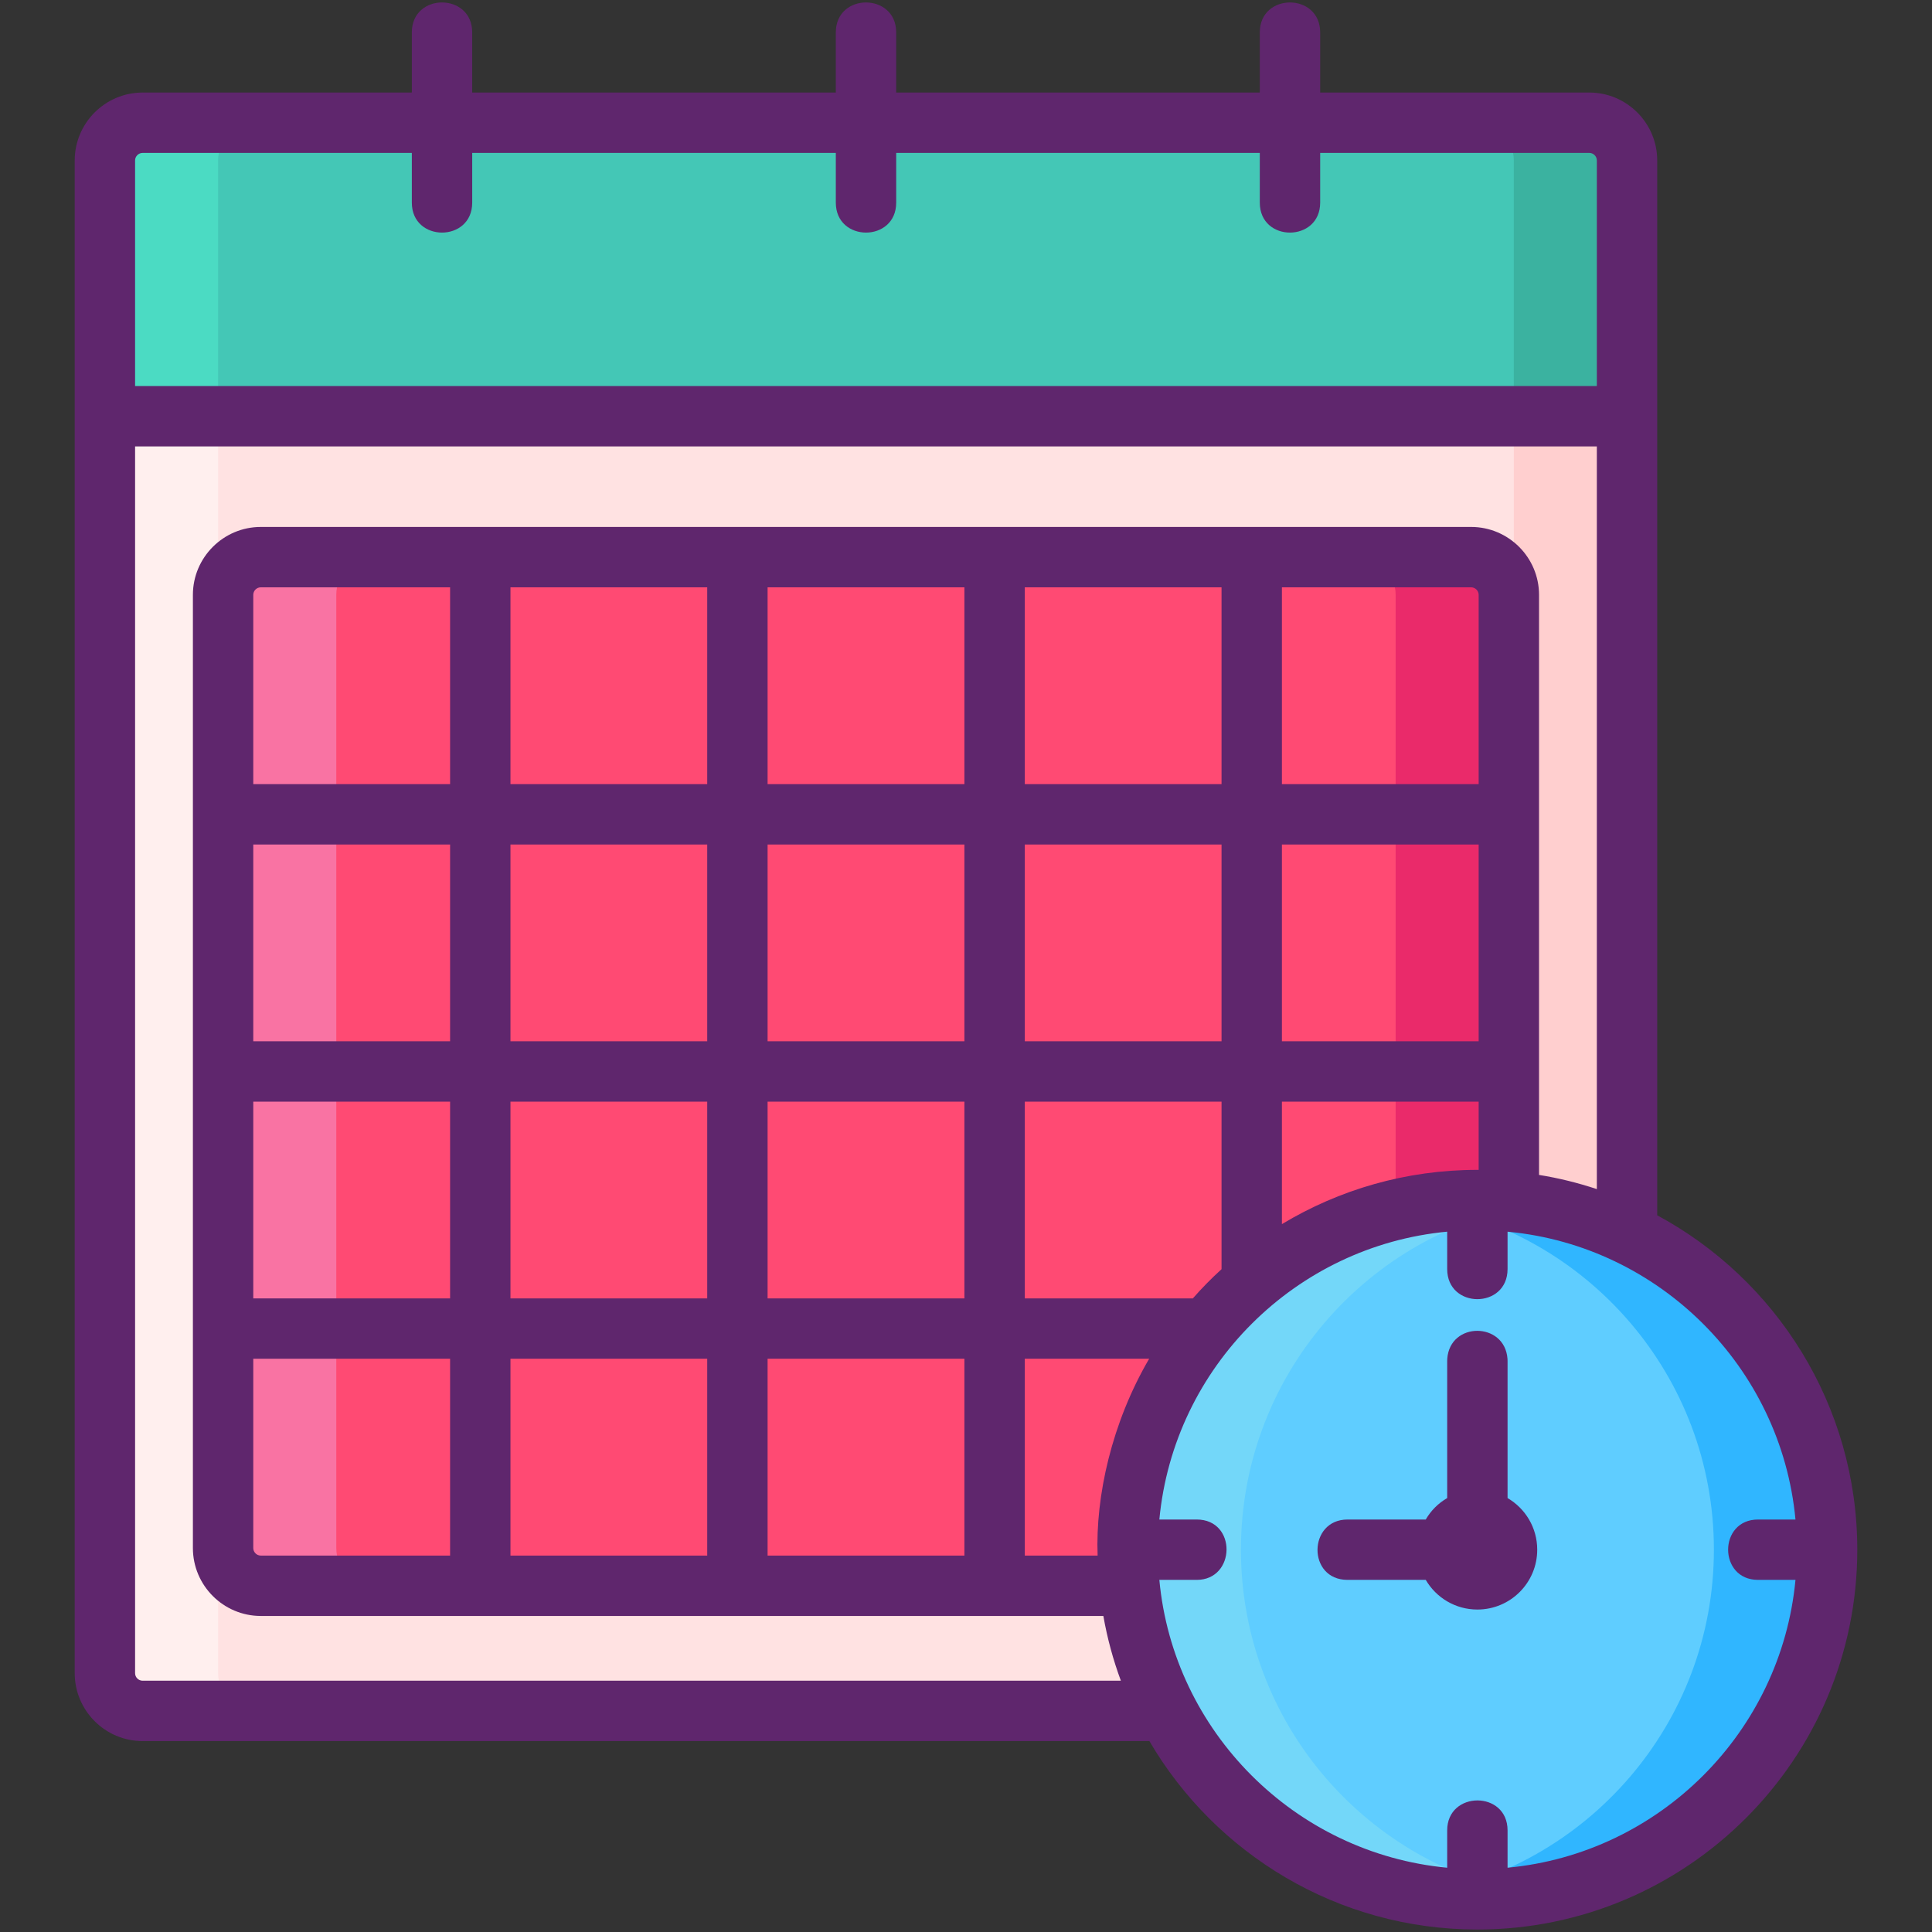 <svg id="Icon_Set" enable-background="new 0 0 256 256" height="512" viewBox="0 0 256 256" width="512" xmlns="http://www.w3.org/2000/svg"><rect x="0" y="0" width="256" height="256" fill="#333333" stroke="none"/><path d="m210.591 226.692h-191.689c-2.761 0-5-2.239-5-5v-166.547h201.689v166.547c0 2.762-2.238 5-5 5z" fill="#ffe2e2"/><path d="m215.591 55.145h-201.689v-33.891c0-2.761 2.239-5 5-5h191.689c2.761 0 5 2.239 5 5z" fill="#44c7b6"/><path d="m63.641 73.814v136.301h-29.078c-2.761 0-5-2.239-5-5v-126.301c0-2.761 2.239-5 5-5z" fill="#ff4a73"/><path d="m199.931 78.814v126.301c0 2.761-2.239 5-5 5h-29.067v-136.301h29.067c2.761 0 5 2.239 5 5z" fill="#ff4a73"/><path d="m215.59 55.146v166.55c0 2.76-2.24 5-5 5h-15c2.76 0 5-2.24 5-5v-166.55z" fill="#ffcfcf"/><path d="m33.9 226.696h-15c-2.76 0-5-2.24-5-5v-166.55h15v166.55c0 2.76 2.24 5 5 5z" fill="#ffefee"/><path d="m215.59 21.256v33.89h-15v-33.89c0-2.76-2.24-5-5-5h15c2.76 0 5 2.24 5 5z" fill="#3bb2a0"/><path d="m33.9 16.256c-2.76 0-5 2.24-5 5v33.89h-15v-33.89c0-2.76 2.24-5 5-5z" fill="#4bdbc3"/><path d="m49.56 210.116h-15c-2.76 0-5-2.24-5-5v-126.3c0-2.76 2.24-5 5-5h15c-2.76 0-5 2.24-5 5v126.3c0 2.76 2.24 5 5 5z" fill="#f973a3"/><path d="m199.93 78.816v126.3c0 2.76-2.24 5-5 5h-15c2.76 0 5-2.24 5-5v-126.3c0-2.76-2.24-5-5-5h15c2.76 0 5 2.24 5 5z" fill="#ea2a6a"/><g fill="#ff4a73"><path d="m63.641 73.814h34.067v136.301h-34.067z"/><path d="m97.708 73.814h34.078v136.301h-34.078z"/><path d="m131.786 73.814h34.078v136.301h-34.078z"/></g><circle cx="195.764" cy="205.337" fill="#5fcdff" r="46.333"/><path d="m242.1 205.336c0 25.59-20.75 46.33-46.34 46.33-2.55 0-5.06-.21-7.5-.6 22.02-3.59 38.84-22.69 38.84-45.73s-16.82-42.14-38.84-45.73c2.44-.39 4.95-.6 7.5-.6 25.59 0 46.34 20.74 46.34 46.33z" fill="#30b6ff"/><path d="m203.26 251.066c-2.44.39-4.95.6-7.5.6-25.58 0-46.33-20.74-46.33-46.33s20.75-46.33 46.33-46.33c2.55 0 5.06.21 7.5.6-22.02 3.59-38.83 22.7-38.83 45.73s16.81 42.14 38.83 45.73z" fill="#73d7f9"/><path d="m219.59 161.033c0-1.881 0-135.701 0-139.77 0-4.96-4.04-9-9-9h-35.66v-7.97c0-5.281-8-5.294-8 0v7.97h-48.18v-7.97c0-5.285-8-5.293-8 0v7.97h-48.18v-7.97c0-5.285-8-5.293-8 0v7.97h-35.67c-4.96 0-9 4.04-9 9v200.44c0 4.96 4.04 9 9 9h133.4c8.74 14.93 24.95 24.97 43.46 24.97 27.76 0 50.34-22.58 50.34-50.33 0-19.13-10.74-35.81-26.51-44.31zm13.36 48.31h4.96c-1.9 20.16-17.99 36.25-38.15 38.14v-4.95c0-5.303-8-5.276-8 0v4.95c-20.226-1.908-36.283-18.087-38.14-38.14h4.95c5.192 0 5.347-8 0-8h-4.95c1.915-20.274 18.11-36.259 38.14-38.14v4.95c0 5.328 8 5.32 8 0v-4.95c.06 0 .11.01.17.02 19.864 1.913 36.072 17.841 37.98 38.12h-4.96c-5.288 0-5.285 8 0 8zm-214.05 13.36c-.55 0-1-.45-1-1v-162.55h193.69v98.41c-2.47-.82-5.03-1.46-7.66-1.88 0-11.74 0-67.792 0-76.86 0-4.96-4.04-9-9-9-3.112 0-156.478 0-160.37 0-4.96 0-9 4.04-9 9v126.3c0 4.96 4.04 9 9 9h111.64c.52 2.96 1.3 5.82 2.32 8.58zm-1-201.44c0-.55.45-1 1-1h35.67v6.59c0 5.285 8 5.293 8 0v-6.59h48.18v6.59c0 5.285 8 5.293 8 0v-6.59h48.18v6.59c0 5.305 8 5.274 8 0v-6.59h35.66c.55 0 1 .45 1 1v29.89h-193.69zm109.89 184.86h-26.08v-26.08h26.08zm-34.08 0h-26.07v-26.08h26.07zm-34.07 0h-25.08c-.55 0-1-.45-1-1v-25.08h26.08zm136.12-51.11c-9.47 0-18.33 2.63-25.9 7.19v-16.23h26.07v9.04zm-37.7 17.03h-22.27v-26.07h26.07v22.2c-1.34 1.22-2.61 2.51-3.8 3.87zm-30.27 0h-26.08v-26.07h26.08zm-68.15 0h-26.08v-26.07h26.08zm8-26.07h26.07v26.07h-26.07zm34.07-34.07h26.08v26.07h-26.08zm60.15 26.07h-26.07v-26.07h26.07zm34.07 0h-26.07v-26.07h26.07zm0-34.07h-26.07v-26.08h25.07c.55 0 1 .45 1 1zm-34.07 0h-26.07v-26.08h26.07zm-34.07 0h-26.08v-26.08h26.08zm-34.08 0h-26.07v-26.08h26.07zm-34.07 0h-26.08v-25.08c0-.55.45-1 1-1h25.08zm8 8h26.07v26.07h-26.07zm-8 0v26.07h-26.08v-26.07zm76.15 68.14h16.48c-4.961 8.473-7.132 18.232-6.83 26.08h-9.65z" fill="#5f266d"/><path d="m199.76 198.503v-18.17c0-.1 0-.2-.01-.29-.365-4.915-7.621-4.957-7.98 0-.01.09-.01.19-.01.29v18.17c-1.18.68-2.16 1.66-2.84 2.84h-10.36c-5.255 0-5.366 8 0 8h10.36c1.37 2.35 3.92 3.93 6.84 3.93 4.38 0 7.93-3.55 7.93-7.93 0-2.92-1.58-5.47-3.93-6.84z" fill="#5f266d"/></svg>